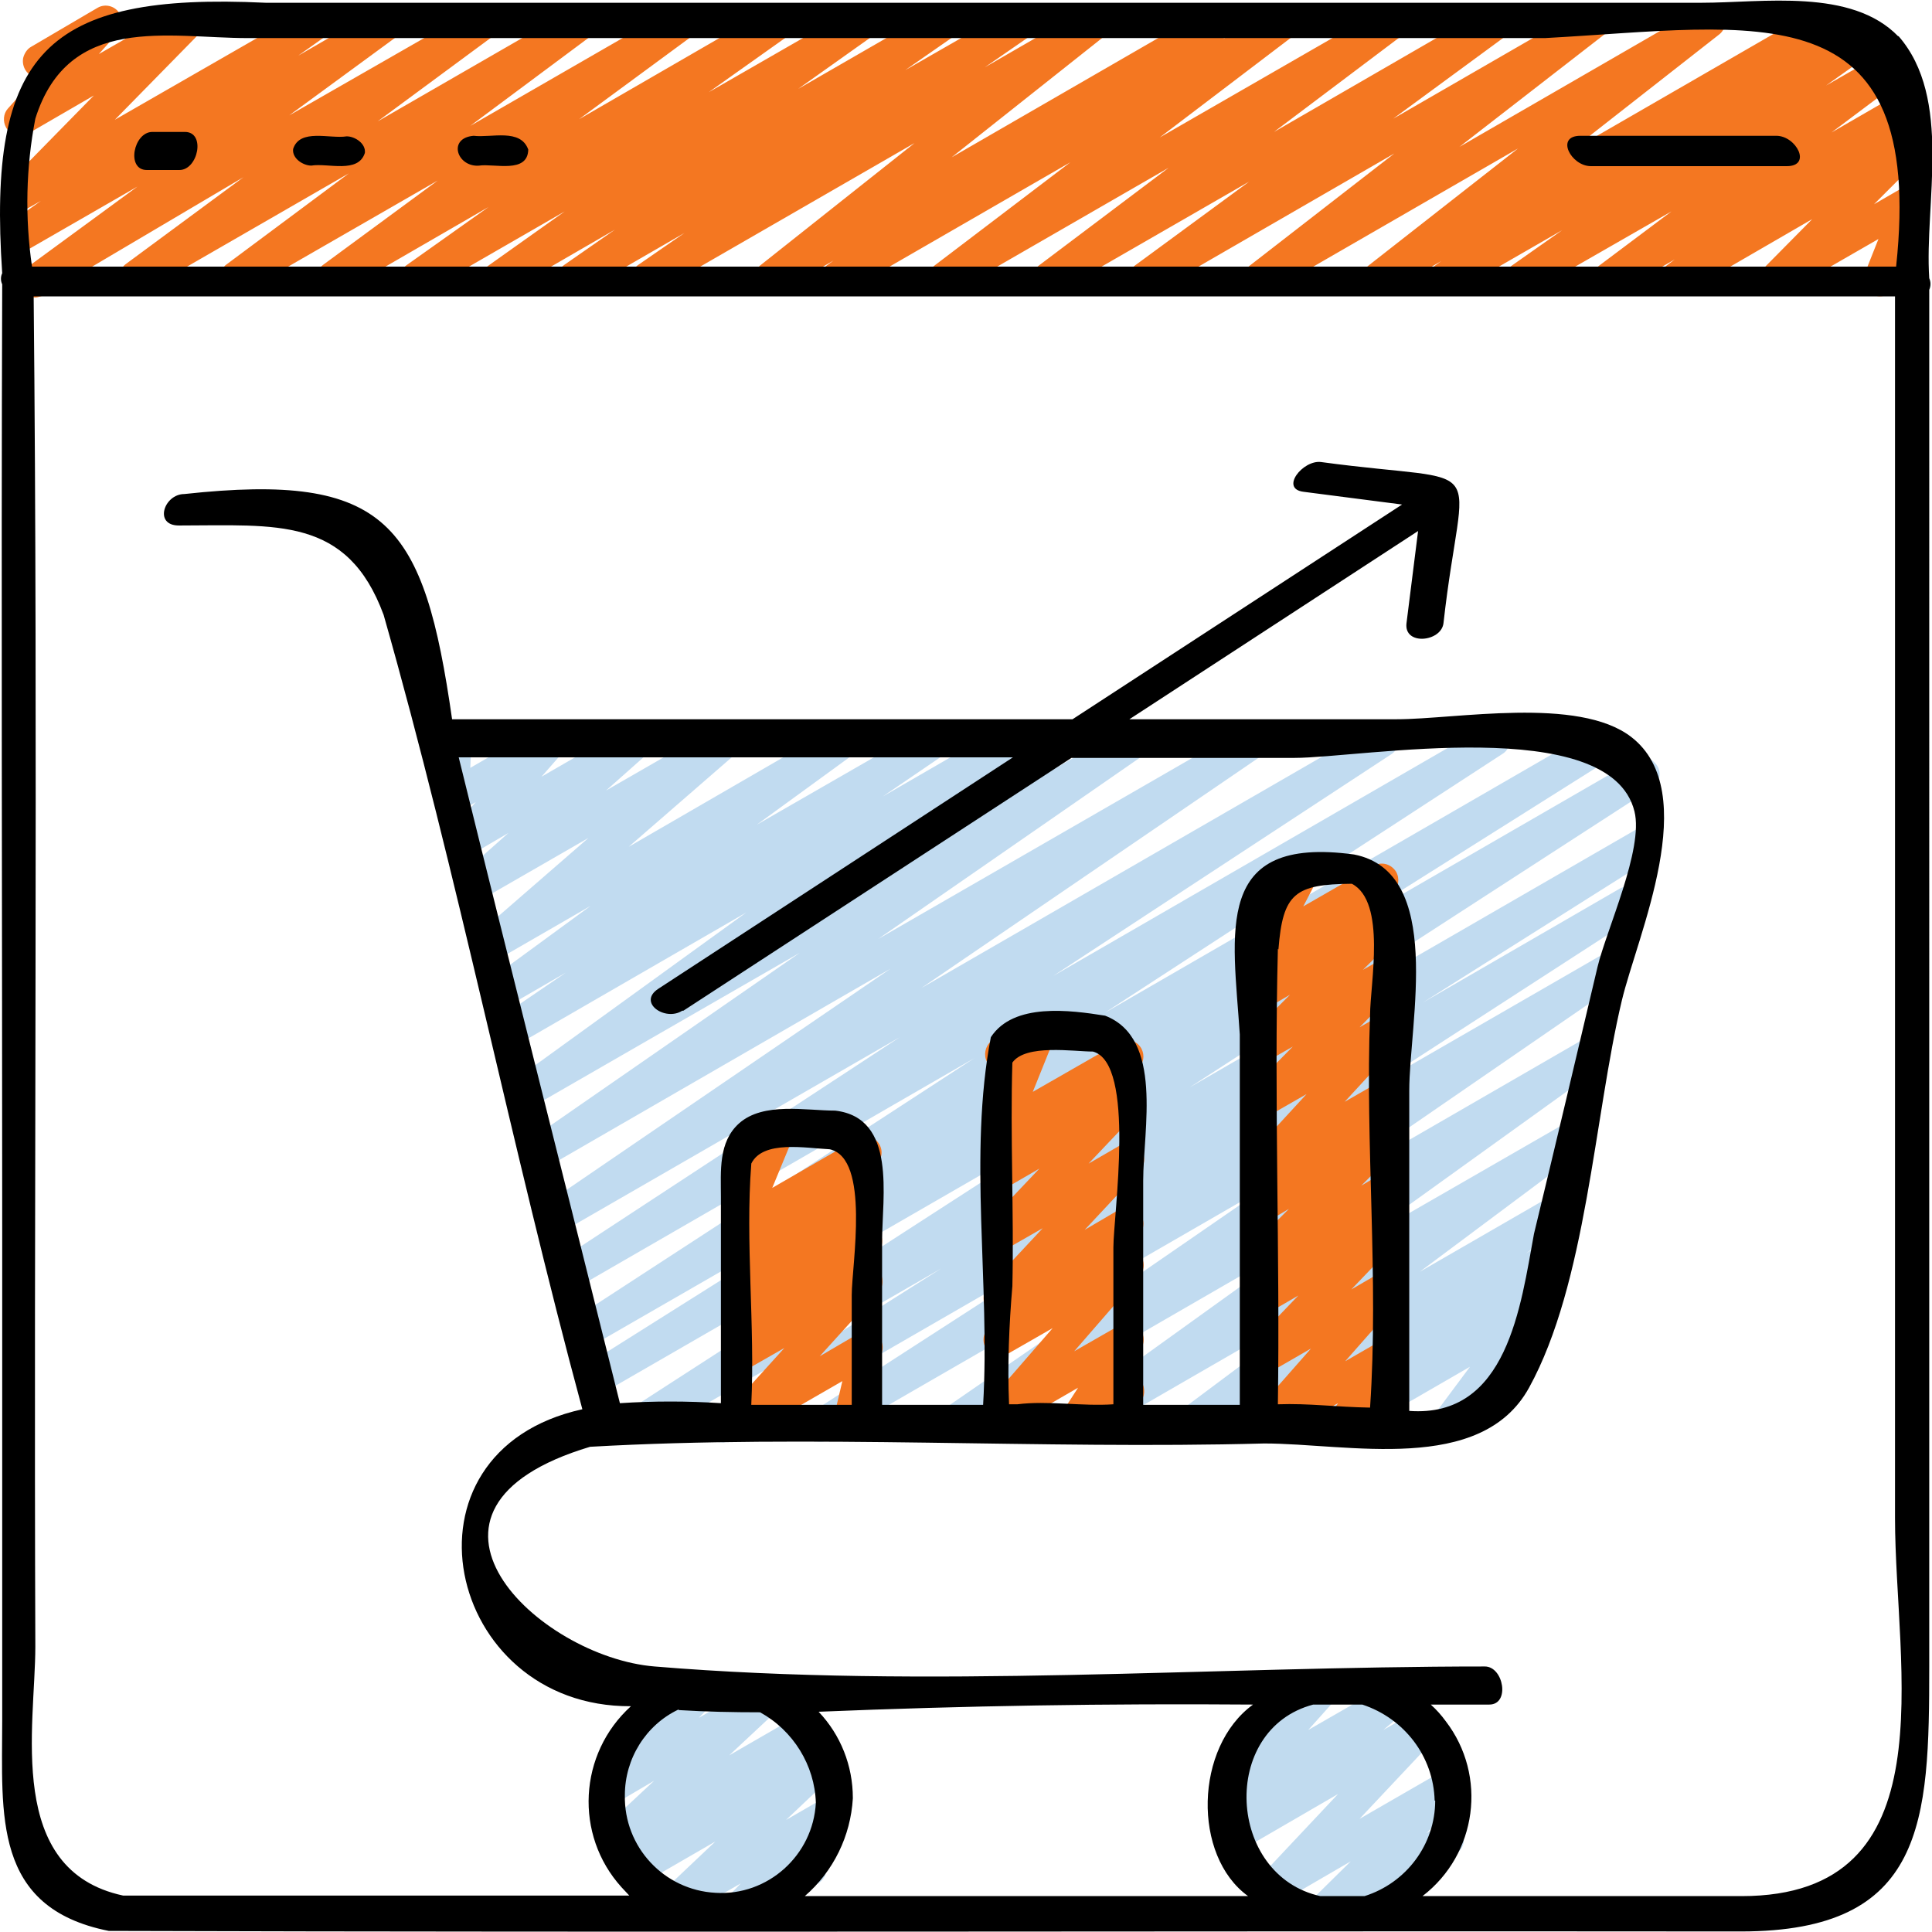 <?xml version="1.0" encoding="UTF-8"?>
<svg id="Layer_1" data-name="Layer 1" xmlns="http://www.w3.org/2000/svg" viewBox="0 0 35 35">
  <defs>
    <style>
      .cls-1 {
        fill: #f47721;
      }

      .cls-1, .cls-2, .cls-3, .cls-4 {
        stroke-width: 0px;
      }

      .cls-3 {
        fill: #c1dbef;
      }

      .cls-4 {
        fill: #c1dbf0;
      }
    </style>
  </defs>
  <path class="cls-4" d="m11.56,26.09c-.16,0-.3-.13-.3-.3,0-.1.05-.19.14-.25l8.37-5.41-8.82,5.09c-.14.08-.32.03-.4-.12-.07-.13-.03-.3.1-.39l5.35-3.37-5.26,3.03c-.14.08-.32.03-.4-.11-.08-.13-.03-.3.09-.39l7.22-4.7-7.17,4.14c-.14.08-.32.03-.4-.11-.08-.14-.04-.31.09-.39l6.13-4.02-6.07,3.5c-.14.08-.32.03-.4-.11-.08-.13-.04-.31.09-.39l6.21-4.24-6.18,3.57c-.14.08-.32.03-.4-.11-.07-.13-.04-.3.09-.39l4.85-3.36-4.81,2.77c-.14.08-.32.03-.4-.11-.07-.13-.04-.29.08-.38l4.16-3.01-4.12,2.38c-.14.08-.32.03-.4-.11-.08-.13-.04-.31.09-.39l1.16-.79-1.02.59c-.14.08-.32.03-.4-.11-.07-.13-.04-.29.08-.38l1.79-1.31-1.68.97c-.14.08-.32.03-.4-.11-.07-.12-.04-.28.06-.37l1.98-1.72-1.91,1.1c-.14.08-.32.03-.4-.11-.07-.12-.05-.28.06-.37l.8-.71-.65.38c-.14.08-.32.03-.4-.11-.06-.11-.05-.24.03-.34l.43-.49-.26.15c-.14.08-.32.03-.4-.11-.03-.05-.04-.1-.04-.16l.02-.59c-.16-.03-.27-.18-.24-.34.02-.08.07-.16.14-.2l.26-.15c.14-.08.32-.03.4.11.03.05.04.1.04.16l-.02.51,1.35-.78c.14-.08.32-.03.4.11.06.11.05.24-.03.34l-.43.49,1.63-.94c.14-.08.32-.03.4.11.07.12.04.27-.06.37l-.8.71,2.05-1.18c.14-.08.32-.03.4.11.07.12.05.28-.06.37l-1.98,1.72,3.8-2.2c.14-.08.32-.03.4.11.07.13.04.3-.08.38l-1.8,1.31,3.13-1.8c.14-.08.32-.03.4.11.07.13.04.3-.09.39l-1.16.79,2.23-1.29c.14-.08.32-.03.4.11.08.13.04.3-.08.39l-4.16,3.01,6.07-3.5c.14-.08.32-.03.4.12.07.13.03.29-.09.38l-4.85,3.36,6.68-3.85c.14-.08.32-.03.4.11.07.13.04.3-.09.39l-6.21,4.24,8.21-4.74c.14-.08.32-.03.4.12.07.13.03.3-.09.38l-6.13,4.02,7.84-4.53c.14-.08.32-.02.4.12.07.13.03.3-.09.38l-7.22,4.7,8.91-5.15c.14-.08.32-.04.41.1.08.14.04.32-.1.41l-5.35,3.37,5.73-3.31c.14-.09.32-.04.41.1s.04.32-.1.41h0l-8.37,5.42,8.05-4.65c.14-.08.32-.03.4.12.07.13.03.3-.1.39l-4.12,2.6,3.56-2.06c.14-.08.32-.03.4.11.08.14.04.31-.1.39l-4.82,3.12,4.23-2.44c.14-.08.32-.04.41.1.08.13.04.31-.09.4l-5.9,4.06,5.21-3.01c.14-.08.32-.03.4.11.08.13.04.3-.08.39l-4.52,3.25,3.84-2.21c.14-.08.32-.03.4.11.07.13.04.29-.08.38l-2.92,2.18,2.27-1.31c.14-.08.32-.03.4.11.07.13.04.3-.08.38l-.67.49.13-.08c.14-.08.32-.03.4.11.07.13.04.28-.07.38l-.51.4c.15-.06.32.02.38.17.04.09.02.2-.04.28l-.66.9c.16-.03.32.07.35.23.02.12-.03.25-.14.31l-1.11.64c-.14.08-.32.03-.4-.11-.06-.1-.05-.23.02-.32l.64-.86-2.25,1.3c-.14.08-.32.03-.4-.11-.07-.13-.04-.28.07-.38l.49-.39-1.52.88c-.14.08-.32.03-.4-.11-.07-.13-.04-.3.08-.38l.67-.48-1.7.98c-.14.08-.32.03-.4-.11-.07-.13-.04-.29.08-.38l2.92-2.18-4.64,2.68c-.14.08-.32.03-.4-.11-.08-.13-.04-.3.08-.39l4.52-3.25-6.49,3.75c-.14.08-.32.04-.41-.1-.08-.13-.04-.31.09-.4l5.89-4.06-7.9,4.56c-.14.08-.32.03-.4-.11-.08-.14-.04-.31.1-.39l4.83-3.12-6.29,3.63c-.14.08-.32.04-.41-.1-.08-.14-.04-.32.1-.41l4.11-2.6-5.38,3.1s-.09.04-.14.04Z"/>
  <path class="cls-1" d="m.64,5.39c-.16,0-.29-.14-.29-.3,0-.09.04-.18.12-.23l2.02-1.48-1.98,1.14c-.14.08-.32.03-.4-.11-.07-.13-.04-.3.08-.38l.55-.39-.23.13c-.14.08-.32.03-.4-.11-.07-.11-.05-.26.04-.35l1.55-1.58-1.19.69c-.14.08-.32.03-.4-.11-.06-.11-.05-.25.03-.34l.51-.57c-.16-.03-.26-.19-.23-.35.02-.08.07-.16.14-.2L1.77.14c.14-.08.32-.03.4.11.06.11.05.25-.03.34l-.35.39L3.27.13c.14-.08.32-.03.4.11.07.11.05.26-.04.35l-1.55,1.58L5.63.13c.14-.08.32-.03.4.11.07.13.04.3-.08.38l-.55.39,1.54-.89c.14-.08.32-.03.4.11.07.13.04.29-.08.38l-2.02,1.48L8.66.13c.14-.08.32-.03.4.11.07.13.04.29-.08.38l-2.14,1.58L10.43.13c.14-.08.32-.03.4.11.07.13.04.29-.08.38l-2.23,1.66L12.25.13c.14-.08.32-.03.4.11.08.13.04.3-.08.39l-2.08,1.53L14,.13c.14-.08.32-.03.4.11.07.13.04.29-.08.38l-1.48,1.05L15.52.13c.14-.08.32-.03.4.12.07.13.04.29-.08.38l-1.38.98,2.55-1.47c.14-.08.32-.03.4.11.07.13.04.3-.09.38l-.92.64,1.97-1.13c.14-.08.32-.03.4.12.07.13.03.29-.09.38l-.84.58,1.87-1.08c.13-.08.3-.04.39.09.09.13.06.3-.06.4l-2.8,2.22L21.95.13c.14-.08.32-.03.4.12.07.13.03.3-.09.38l-.11.08,1-.58c.14-.08.32-.03.4.11.08.13.04.29-.08.38l-2.46,1.87L25.11.13c.14-.08.32-.03.4.11.07.13.04.29-.08.38l-2.35,1.77L26.99.13c.14-.08.32-.03.4.11.08.13.04.3-.08.39l-2.07,1.52L28.74.13c.14-.08.32-.03.4.11.07.13.04.29-.07.38l-2.63,2.04L30.82.13c.14-.08.32-.03.4.11.07.13.04.29-.07.38l-2.72,2.13L32.95.14c.14-.08.32-.03.4.11.08.13.04.3-.09.39l-.12.08.53-.31c.14-.08.32-.03.4.11.08.13.04.3-.09.39l-.9.64,1.1-.63c.14-.08.31-.04.39.09.09.13.06.31-.07.4l-1.32.99,1.28-.74c.14-.08.32-.03.4.11.08.13.04.3-.08.39l-.23.17c.16-.04.32.06.36.21.03.1,0,.21-.08.28l-.88.88.52-.3c.14-.08.32-.03.4.11.05.08.05.17.02.26l-.27.68c.11,0,.2.06.26.15.08.14.03.32-.11.4l-.57.33c-.14.08-.32.03-.4-.11-.05-.08-.05-.17-.02-.26l.25-.63-1.72.99c-.14.08-.32.02-.4-.12-.06-.11-.04-.25.05-.35l.87-.88-2.33,1.35c-.14.08-.32.03-.4-.11-.08-.13-.04-.3.08-.39l.16-.12-1.06.61c-.14.08-.32.03-.4-.11-.07-.13-.04-.29.08-.38l1.32-.99-2.58,1.48c-.14.08-.32.03-.4-.11-.08-.13-.04-.3.09-.39l.91-.64-1.98,1.14c-.14.08-.31.04-.4-.1-.08-.13-.05-.31.08-.4l.11-.08-1,.58c-.14.08-.32.03-.4-.11-.07-.13-.04-.29.07-.38l2.72-2.13-4.54,2.62c-.14.08-.32.03-.4-.11-.07-.13-.04-.29.07-.38l2.63-2.04-4.38,2.53c-.14.08-.32.03-.4-.11-.08-.13-.04-.3.08-.39l2.07-1.52-3.49,2.01c-.14.08-.32.03-.4-.11-.07-.13-.04-.29.08-.38l2.35-1.77-3.92,2.26c-.14.08-.32.03-.4-.11-.08-.13-.04-.29.08-.38l2.46-1.87-4.09,2.36c-.14.08-.32.03-.4-.11-.08-.13-.04-.3.09-.39l.11-.08-1,.58c-.14.08-.32.03-.4-.12-.07-.12-.04-.28.07-.37l2.8-2.22-4.7,2.71c-.14.08-.32.03-.4-.11-.08-.13-.04-.3.09-.39l.84-.58-1.87,1.08c-.14.08-.32.03-.4-.11-.08-.13-.04-.3.09-.39l.92-.64-1.97,1.14c-.14.08-.32.03-.4-.11-.07-.13-.04-.3.08-.38l1.38-.98-2.55,1.47c-.14.08-.32.03-.4-.11-.08-.13-.04-.3.09-.39l1.48-1.05-2.68,1.55c-.14.08-.32.03-.4-.11-.08-.13-.04-.3.08-.39l2.08-1.53-3.51,2.02c-.14.08-.32.02-.4-.13-.06-.12-.03-.28.07-.36l2.23-1.66-3.73,2.15c-.14.08-.32.02-.4-.13-.06-.12-.03-.28.08-.37l2.14-1.58L.79,5.35s-.1.04-.15.04Z"/>
  <path class="cls-3" d="m13.35,34.93c-.16,0-.3-.13-.3-.3,0-.08.03-.15.08-.21l.29-.3-1.05.6c-.14.08-.32.03-.4-.11-.07-.12-.05-.27.05-.36l.94-.89-1.35.78c-.14.08-.32.03-.4-.11-.07-.13-.04-.29.07-.38l.28-.23-.27.16c-.14.08-.32.04-.41-.1-.07-.12-.05-.28.06-.37l.91-.85-.68.4c-.14.08-.32.03-.4-.11-.07-.11-.05-.26.04-.35l.56-.58c-.07-.02-.13-.07-.17-.14-.08-.14-.03-.32.11-.4l1.32-.76c.14-.08.32-.03.4.11.06.11.05.25-.04.35l-.33.34,1.11-.64c.14-.08.32-.04.41.1.07.12.05.28-.06.37l-.91.85,1.3-.75c.14-.08.32-.03.4.11.07.13.04.29-.07.38l-.28.23.27-.16c.14-.09.32-.05.41.09.08.12.05.28-.06.38l-.94.89.71-.41c.14-.08.32-.03.4.11.07.11.05.26-.04.36l-.54.56c.07.02.12.07.16.13.08.14.03.32-.11.4l-1.32.76s-.1.04-.15.04Z"/>
  <path class="cls-3" d="m23.98,34.92c-.16,0-.3-.13-.3-.3,0-.08.03-.16.09-.21l.7-.69-1.29.75c-.14.08-.32.03-.4-.11-.06-.11-.05-.25.04-.35l1.42-1.51-1.74,1.01c-.14.08-.32.03-.4-.11-.07-.12-.04-.28.06-.37l.39-.33-.16.09c-.14.08-.32.03-.4-.11-.06-.11-.05-.25.04-.35l.63-.71c-.16-.01-.28-.16-.27-.32,0-.1.06-.18.15-.23l1.32-.76c.14-.08.32-.03.4.11.06.11.05.25-.04.34l-.52.58,1.41-.81c.14-.08.32-.03.4.11.07.12.04.28-.06.37l-.39.33.63-.36c.14-.08.32-.03.4.11.07.11.05.26-.04.35l-1.42,1.51,1.56-.9c.14-.08.32-.03.4.11.07.12.05.26-.05.36l-.7.69.22-.13c.14-.09.32-.05.41.09.09.14.05.32-.09.41,0,0-.01,0-.02.01l-2.22,1.28s-.1.04-.15.04Z"/>
  <path class="cls-1" d="m13.37,26.09c-.16,0-.3-.13-.3-.3,0-.07.03-.14.08-.2l1.06-1.17-.7.4c-.14.08-.32.03-.4-.11-.07-.12-.05-.28.06-.37l.25-.22c-.16.03-.32-.08-.35-.24-.02-.1.02-.2.09-.27l.37-.34h-.02c-.14.09-.32.05-.4-.09-.07-.12-.05-.27.06-.37l.39-.36-.04.02c-.14.08-.32.03-.4-.11-.05-.08-.05-.18-.02-.26l.39-.93c-.13.04-.27-.02-.34-.14-.08-.14-.03-.32.11-.4l.69-.4c.14-.08.32-.03.4.11.05.08.05.18.02.26l-.38.92,1.54-.89c.14-.08.32-.04.4.1.07.12.05.27-.06.37l-.39.36.07-.04c.14-.08.32-.03.4.11.07.12.04.27-.06.36l-.37.34h.02c.14-.09.32-.05.4.1.07.12.05.28-.06.37l-.25.22c.16-.03.32.07.35.23.02.09,0,.19-.07.25l-1.06,1.17.7-.41c.14-.08.32-.03.4.11.04.06.05.14.03.21l-.19.82c.15.05.24.22.18.38-.02.07-.07.12-.13.16l-.31.18c-.14.08-.32.03-.4-.11-.04-.06-.05-.14-.03-.21l.16-.68-1.75,1.01s-.1.04-.15.04Z"/>
  <path class="cls-1" d="m19.47,26.08c-.16,0-.3-.13-.3-.3,0-.06.02-.11.05-.16l.31-.48-1.28.74c-.14.08-.32.03-.4-.11-.06-.11-.05-.24.03-.34l1.19-1.37-.82.47c-.14.08-.32.02-.4-.12-.06-.12-.04-.26.06-.35l.29-.26c-.16.05-.32-.03-.37-.19-.03-.1,0-.21.06-.29l1-1.07-.63.36c-.14.08-.32.03-.4-.11-.06-.11-.05-.25.04-.35l.93-.98-.57.33c-.14.08-.32.03-.4-.12-.06-.12-.04-.26.06-.36l.28-.26c-.16.05-.32-.04-.37-.2-.02-.06-.02-.13,0-.2l.4-.98c-.15.05-.32-.03-.37-.19-.04-.13.01-.28.13-.35l.69-.4c.14-.08.32-.03.4.11.05.08.05.18.02.26l-.39.97,1.57-.9c.14-.08.32-.03.4.12.06.12.04.26-.06.36l-.27.25c.15-.05.32.03.37.19.03.1,0,.22-.07.3l-.93.98.57-.33c.14-.08.32-.03.4.11.06.11.05.25-.04.35l-1,1.07.63-.37c.14-.08.32-.02.4.12.06.12.04.26-.06.35l-.29.26c.12-.04.24,0,.32.09.09.11.09.27,0,.38l-1.19,1.37.82-.47c.14-.08.32-.03.4.11.05.09.05.21,0,.3l-.32.5c.16-.04.32.05.36.21.03.13-.02.26-.14.33l-.98.56s-.1.04-.15.04Z"/>
  <path class="cls-1" d="m22.95,26.09c-.16,0-.3-.13-.3-.3,0-.07.03-.14.07-.19l1.03-1.17-.78.45c-.14.08-.32.03-.4-.11-.06-.11-.05-.26.04-.35l.91-.95-.55.32c-.14.08-.32.03-.4-.11-.07-.12-.05-.28.06-.37l.2-.17c-.09,0-.18-.04-.24-.12-.09-.12-.08-.28.03-.39l.73-.73-.37.22c-.14.08-.32.03-.4-.11-.07-.12-.04-.27.06-.37l.22-.19c-.1,0-.19-.03-.25-.11-.09-.11-.09-.28.01-.38l1.05-1.14-.68.39c-.14.08-.32.03-.4-.11-.07-.11-.05-.26.05-.35l.78-.79-.42.24c-.14.08-.32.03-.4-.11-.06-.11-.04-.26.05-.35l.72-.72-.36.21c-.14.08-.32.03-.4-.11-.07-.12-.05-.27.05-.36l.36-.34h0c-.14.09-.32.04-.4-.1-.05-.09-.05-.19,0-.28l.29-.56c-.16,0-.29-.14-.29-.3,0-.1.06-.2.15-.25l.69-.4c.11-.07.26-.05.35.04.1.09.12.23.06.35l-.26.5,1.27-.73c.14-.09.32-.04.41.1.07.12.05.28-.05.37l-.36.34.19-.11c.14-.08.32-.03.4.11.06.11.04.26-.05.35l-.73.72.37-.21c.14-.08.32-.03.4.11.07.11.05.26-.05.35l-.78.79.42-.24c.14-.08.32-.03.4.11.06.11.05.25-.04.34l-1.05,1.14.68-.39c.14-.08.32-.03.4.11.07.12.04.27-.06.37l-.22.19c.1,0,.2.04.26.12.09.12.08.28-.03.39l-.73.73.37-.22c.14-.08.32-.03.4.11.07.12.05.28-.06.37l-.2.17c.09,0,.18.03.24.11.09.12.08.28-.02.39l-.91.95.55-.32c.14-.08.32-.03.4.11.06.11.05.25-.03.34l-1.03,1.17.66-.38c.14-.08.32-.03.4.11.06.1.05.22,0,.31l-.22.33c.16.02.28.16.27.32,0,.09-.06.18-.15.23l-.84.49c-.14.08-.32.03-.4-.11-.06-.1-.05-.22,0-.31l.15-.23-1.14.66s-.09.04-.14.04Z"/>
  <path class="cls-2" d="m34.39.66c-.85-.88-2.46-.61-3.56-.61H4.81C.82-.14-.23.96.04,4.95c-.03.06-.03.14,0,.2C.02,10.86.04,16.56.04,22.27v8.9c0,1.7-.18,3.39,1.93,3.81,9.85.03,19.71,0,29.57.01,3.34,0,3.41-1.99,3.41-4.8V5.25c.03-.07.03-.14,0-.21-.09-1.35.43-3.26-.56-4.39ZM.64,2.15C1.24.24,3.05.69,4.49.69h23.5c3.84-.21,6.9-.91,6.36,4.14H.58c-.13-.89-.11-1.8.06-2.68Zm11.66,28.83c.49.03.98.04,1.47.04.6.33.99.96,1.01,1.64-.05.95-.87,1.69-1.82,1.63-.93-.05-1.66-.83-1.64-1.77,0-.66.38-1.27.97-1.55Zm3.15,1.59c0-.58-.22-1.14-.62-1.56,2.67-.11,5.23-.15,7.87-.13-1.06.77-1.1,2.74-.09,3.47h-8.03c.52-.45.83-1.09.87-1.77h0Zm10.55.05c0,.79-.52,1.49-1.28,1.73h-.8c-1.69-.37-1.83-3.02-.13-3.47h.89c.76.25,1.29.94,1.31,1.74h0Zm5.54,1.73h-5.77c.99-.76,1.18-2.18.42-3.17-.08-.11-.17-.21-.27-.3h1.06c.38,0,.26-.69-.08-.69-4.96,0-10.1.41-15.04,0-2.11-.17-4.94-2.85-1.17-3.98,4.04-.23,8.14.05,12.21-.06,1.52,0,3.93.57,4.8-1.01,1.04-1.89,1.18-4.91,1.68-7.01.28-1.18,1.47-3.78.17-4.78-.96-.74-3.18-.32-4.25-.32h-4.84l5.23-3.41c-.07.56-.14,1.11-.21,1.67-.05.41.63.34.67,0,.35-3.14.95-2.49-2.22-2.92-.33-.04-.75.49-.31.54l1.78.23-5.97,3.89h-11.24c-.51-3.55-1.16-4.48-4.85-4.08-.37,0-.56.57-.1.57,1.77,0,3.05-.17,3.71,1.62,1.35,4.74,2.31,9.62,3.6,14.39-3.5.77-2.49,5.4.88,5.38-.95.86-1.03,2.33-.17,3.28.05.05.09.1.14.15H2.23c-2.14-.46-1.59-3.07-1.59-4.51-.03-8.16.05-16.31-.03-24.46h33.72v22.13c0,2.73,1,6.85-2.78,6.85h0ZM12.38,18.31l7.03-4.58h4.04c1.21,0,5.72-.82,6.16.97.17.68-.51,2.15-.67,2.82-.38,1.61-.76,3.22-1.15,4.83-.24,1.3-.48,3.34-2.26,3.21v-5.8c0-1.24.64-3.96-1-4.28-2.57-.35-2.19,1.41-2.07,3.26v6.71h-1.75v-4.06c0-.93.37-2.58-.69-2.99-.63-.1-1.66-.24-2.07.39-.41,2.14-.01,4.47-.14,6.66h-1.83v-2.96c0-.81.27-2.24-.85-2.37-.53,0-1.3-.16-1.74.23-.38.34-.33.87-.33,1.33v3.74c-.61-.04-1.22-.04-1.83,0-.97-3.9-1.96-7.8-2.92-11.7h10.04l-6.42,4.19c-.39.25.12.6.43.4Zm10.78-1.11c.08-1.02.3-1.18,1.33-1.19.63.33.33,1.82.33,2.38-.09,2.35.16,4.77,0,7.11-.62-.01-1.1-.08-1.67-.06.04-2.75-.07-5.51,0-8.25Zm-4.82,6.11c.03-1.35-.04-2.73,0-4.06.24-.34,1.11-.2,1.46-.2.78.21.37,2.96.37,3.55v2.84c-.56.04-1.19-.07-1.74,0h-.15c-.03-.71,0-1.43.06-2.14Zm-4.73-2.23c.21-.43.99-.28,1.42-.26.74.16.4,2.1.4,2.64v1.99c-.61,0-1.21,0-1.82,0,.07-1.43-.11-2.96,0-4.36Z"/>
  <path class="cls-2" d="m5.64,3c.3-.05.85.15.97-.23.02-.17-.18-.3-.33-.3-.3.05-.85-.15-.97.23-.02.17.18.3.33.3Z"/>
  <path class="cls-2" d="m8.68,3c.28-.04.88.15.89-.29-.14-.39-.67-.21-.99-.25-.48.04-.3.58.11.54Z"/>
  <path class="cls-2" d="m28.82,3.01h3.55c.46,0,.17-.55-.19-.55h-3.55c-.46,0-.17.55.19.55Z"/>
  <path class="cls-2" d="m2.66,3.08h.59c.34,0,.48-.69.1-.69h-.59c-.34,0-.48.69-.1.69Z"/>
</svg>